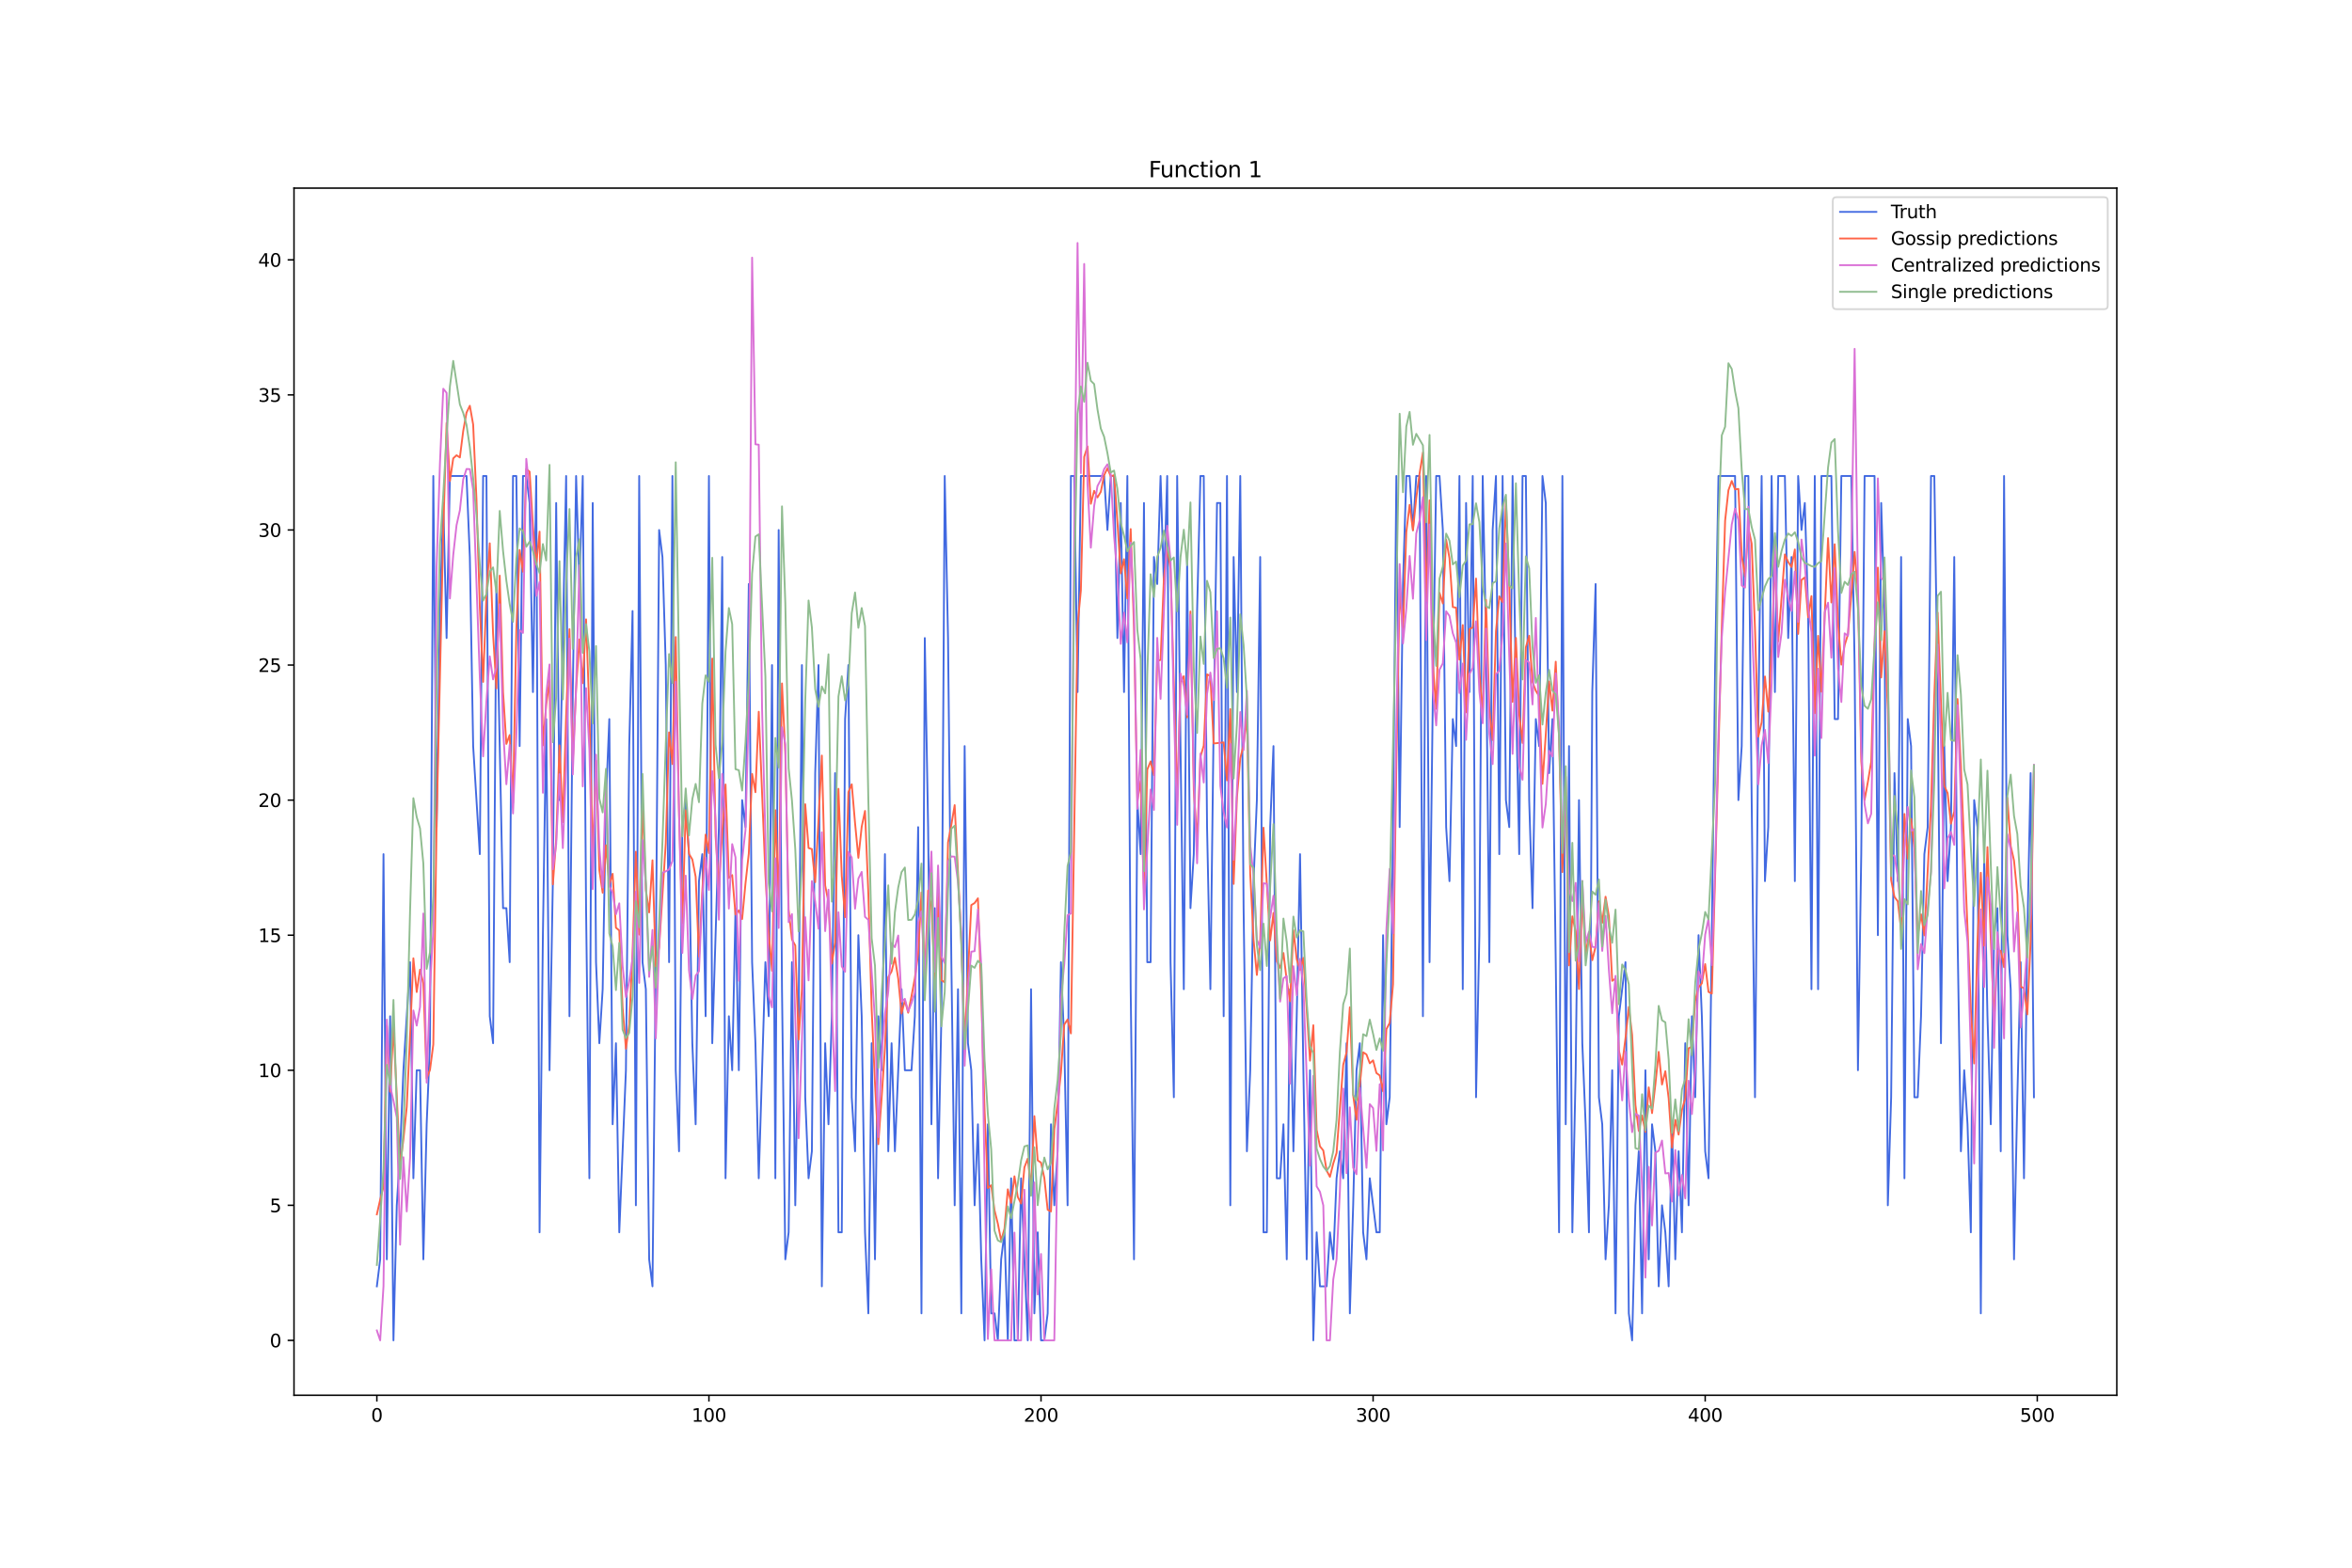 <?xml version="1.0" encoding="utf-8" standalone="no"?>
<!DOCTYPE svg PUBLIC "-//W3C//DTD SVG 1.1//EN"
  "http://www.w3.org/Graphics/SVG/1.1/DTD/svg11.dtd">
<svg xmlns:xlink="http://www.w3.org/1999/xlink" width="1296pt" height="864pt" viewBox="0 0 1296 864" xmlns="http://www.w3.org/2000/svg" version="1.1">
 <defs>
  <style type="text/css">*{stroke-linejoin: round; stroke-linecap: butt}</style>
 </defs>
 <g id="figure_1">
  <g id="patch_1">
   <path d="M 0 864 
L 1296 864 
L 1296 0 
L 0 0 
z
" style="fill: #ffffff"/>
  </g>
  <g id="axes_1">
   <g id="patch_2">
    <path d="M 162 768.96 
L 1166.4 768.96 
L 1166.4 103.68 
L 162 103.68 
z
" style="fill: #ffffff"/>
   </g>
   <g id="matplotlib.axis_1">
    <g id="xtick_1">
     <g id="line2d_1">
      <defs>
       <path id="m80c99bebde" d="M 0 0 
L 0 3.5 
" style="stroke: #000000; stroke-width: 0.8"/>
      </defs>
      <g>
       <use xlink:href="#m80c99bebde" x="207.655" y="768.96" style="stroke: #000000; stroke-width: 0.8"/>
      </g>
     </g>
     <g id="text_1">
      <!-- 0 -->
      <g transform="translate(204.473 783.558) scale(0.1 -0.1)">
       <defs>
        <path id="DejaVuSans-30" d="M 2034 4250 
Q 1547 4250 1301 3770 
Q 1056 3291 1056 2328 
Q 1056 1369 1301 889 
Q 1547 409 2034 409 
Q 2525 409 2770 889 
Q 3016 1369 3016 2328 
Q 3016 3291 2770 3770 
Q 2525 4250 2034 4250 
z
M 2034 4750 
Q 2819 4750 3233 4129 
Q 3647 3509 3647 2328 
Q 3647 1150 3233 529 
Q 2819 -91 2034 -91 
Q 1250 -91 836 529 
Q 422 1150 422 2328 
Q 422 3509 836 4129 
Q 1250 4750 2034 4750 
z
" transform="scale(0.016)"/>
       </defs>
       <use xlink:href="#DejaVuSans-30"/>
      </g>
     </g>
    </g>
    <g id="xtick_2">
     <g id="line2d_2">
      <g>
       <use xlink:href="#m80c99bebde" x="390.639" y="768.96" style="stroke: #000000; stroke-width: 0.8"/>
      </g>
     </g>
     <g id="text_2">
      <!-- 100 -->
      <g transform="translate(381.095 783.558) scale(0.1 -0.1)">
       <defs>
        <path id="DejaVuSans-31" d="M 794 531 
L 1825 531 
L 1825 4091 
L 703 3866 
L 703 4441 
L 1819 4666 
L 2450 4666 
L 2450 531 
L 3481 531 
L 3481 0 
L 794 0 
L 794 531 
z
" transform="scale(0.016)"/>
       </defs>
       <use xlink:href="#DejaVuSans-31"/>
       <use xlink:href="#DejaVuSans-30" x="63.623"/>
       <use xlink:href="#DejaVuSans-30" x="127.246"/>
      </g>
     </g>
    </g>
    <g id="xtick_3">
     <g id="line2d_3">
      <g>
       <use xlink:href="#m80c99bebde" x="573.623" y="768.96" style="stroke: #000000; stroke-width: 0.8"/>
      </g>
     </g>
     <g id="text_3">
      <!-- 200 -->
      <g transform="translate(564.079 783.558) scale(0.1 -0.1)">
       <defs>
        <path id="DejaVuSans-32" d="M 1228 531 
L 3431 531 
L 3431 0 
L 469 0 
L 469 531 
Q 828 903 1448 1529 
Q 2069 2156 2228 2338 
Q 2531 2678 2651 2914 
Q 2772 3150 2772 3378 
Q 2772 3750 2511 3984 
Q 2250 4219 1831 4219 
Q 1534 4219 1204 4116 
Q 875 4013 500 3803 
L 500 4441 
Q 881 4594 1212 4672 
Q 1544 4750 1819 4750 
Q 2544 4750 2975 4387 
Q 3406 4025 3406 3419 
Q 3406 3131 3298 2873 
Q 3191 2616 2906 2266 
Q 2828 2175 2409 1742 
Q 1991 1309 1228 531 
z
" transform="scale(0.016)"/>
       </defs>
       <use xlink:href="#DejaVuSans-32"/>
       <use xlink:href="#DejaVuSans-30" x="63.623"/>
       <use xlink:href="#DejaVuSans-30" x="127.246"/>
      </g>
     </g>
    </g>
    <g id="xtick_4">
     <g id="line2d_4">
      <g>
       <use xlink:href="#m80c99bebde" x="756.607" y="768.96" style="stroke: #000000; stroke-width: 0.8"/>
      </g>
     </g>
     <g id="text_4">
      <!-- 300 -->
      <g transform="translate(747.063 783.558) scale(0.1 -0.1)">
       <defs>
        <path id="DejaVuSans-33" d="M 2597 2516 
Q 3050 2419 3304 2112 
Q 3559 1806 3559 1356 
Q 3559 666 3084 287 
Q 2609 -91 1734 -91 
Q 1441 -91 1130 -33 
Q 819 25 488 141 
L 488 750 
Q 750 597 1062 519 
Q 1375 441 1716 441 
Q 2309 441 2620 675 
Q 2931 909 2931 1356 
Q 2931 1769 2642 2001 
Q 2353 2234 1838 2234 
L 1294 2234 
L 1294 2753 
L 1863 2753 
Q 2328 2753 2575 2939 
Q 2822 3125 2822 3475 
Q 2822 3834 2567 4026 
Q 2313 4219 1838 4219 
Q 1578 4219 1281 4162 
Q 984 4106 628 3988 
L 628 4550 
Q 988 4650 1302 4700 
Q 1616 4750 1894 4750 
Q 2613 4750 3031 4423 
Q 3450 4097 3450 3541 
Q 3450 3153 3228 2886 
Q 3006 2619 2597 2516 
z
" transform="scale(0.016)"/>
       </defs>
       <use xlink:href="#DejaVuSans-33"/>
       <use xlink:href="#DejaVuSans-30" x="63.623"/>
       <use xlink:href="#DejaVuSans-30" x="127.246"/>
      </g>
     </g>
    </g>
    <g id="xtick_5">
     <g id="line2d_5">
      <g>
       <use xlink:href="#m80c99bebde" x="939.591" y="768.96" style="stroke: #000000; stroke-width: 0.8"/>
      </g>
     </g>
     <g id="text_5">
      <!-- 400 -->
      <g transform="translate(930.047 783.558) scale(0.1 -0.1)">
       <defs>
        <path id="DejaVuSans-34" d="M 2419 4116 
L 825 1625 
L 2419 1625 
L 2419 4116 
z
M 2253 4666 
L 3047 4666 
L 3047 1625 
L 3713 1625 
L 3713 1100 
L 3047 1100 
L 3047 0 
L 2419 0 
L 2419 1100 
L 313 1100 
L 313 1709 
L 2253 4666 
z
" transform="scale(0.016)"/>
       </defs>
       <use xlink:href="#DejaVuSans-34"/>
       <use xlink:href="#DejaVuSans-30" x="63.623"/>
       <use xlink:href="#DejaVuSans-30" x="127.246"/>
      </g>
     </g>
    </g>
    <g id="xtick_6">
     <g id="line2d_6">
      <g>
       <use xlink:href="#m80c99bebde" x="1122.575" y="768.96" style="stroke: #000000; stroke-width: 0.8"/>
      </g>
     </g>
     <g id="text_6">
      <!-- 500 -->
      <g transform="translate(1113.032 783.558) scale(0.1 -0.1)">
       <defs>
        <path id="DejaVuSans-35" d="M 691 4666 
L 3169 4666 
L 3169 4134 
L 1269 4134 
L 1269 2991 
Q 1406 3038 1543 3061 
Q 1681 3084 1819 3084 
Q 2600 3084 3056 2656 
Q 3513 2228 3513 1497 
Q 3513 744 3044 326 
Q 2575 -91 1722 -91 
Q 1428 -91 1123 -41 
Q 819 9 494 109 
L 494 744 
Q 775 591 1075 516 
Q 1375 441 1709 441 
Q 2250 441 2565 725 
Q 2881 1009 2881 1497 
Q 2881 1984 2565 2268 
Q 2250 2553 1709 2553 
Q 1456 2553 1204 2497 
Q 953 2441 691 2322 
L 691 4666 
z
" transform="scale(0.016)"/>
       </defs>
       <use xlink:href="#DejaVuSans-35"/>
       <use xlink:href="#DejaVuSans-30" x="63.623"/>
       <use xlink:href="#DejaVuSans-30" x="127.246"/>
      </g>
     </g>
    </g>
   </g>
   <g id="matplotlib.axis_2">
    <g id="ytick_1">
     <g id="line2d_7">
      <defs>
       <path id="mf03d8fcd1f" d="M 0 0 
L -3.5 0 
" style="stroke: #000000; stroke-width: 0.8"/>
      </defs>
      <g>
       <use xlink:href="#mf03d8fcd1f" x="162" y="738.72" style="stroke: #000000; stroke-width: 0.8"/>
      </g>
     </g>
     <g id="text_7">
      <!-- 0 -->
      <g transform="translate(148.637 742.519) scale(0.1 -0.1)">
       <use xlink:href="#DejaVuSans-30"/>
      </g>
     </g>
    </g>
    <g id="ytick_2">
     <g id="line2d_8">
      <g>
       <use xlink:href="#mf03d8fcd1f" x="162" y="664.282" style="stroke: #000000; stroke-width: 0.8"/>
      </g>
     </g>
     <g id="text_8">
      <!-- 5 -->
      <g transform="translate(148.637 668.082) scale(0.1 -0.1)">
       <use xlink:href="#DejaVuSans-35"/>
      </g>
     </g>
    </g>
    <g id="ytick_3">
     <g id="line2d_9">
      <g>
       <use xlink:href="#mf03d8fcd1f" x="162" y="589.845" style="stroke: #000000; stroke-width: 0.8"/>
      </g>
     </g>
     <g id="text_9">
      <!-- 10 -->
      <g transform="translate(142.275 593.644) scale(0.1 -0.1)">
       <use xlink:href="#DejaVuSans-31"/>
       <use xlink:href="#DejaVuSans-30" x="63.623"/>
      </g>
     </g>
    </g>
    <g id="ytick_4">
     <g id="line2d_10">
      <g>
       <use xlink:href="#mf03d8fcd1f" x="162" y="515.407" style="stroke: #000000; stroke-width: 0.8"/>
      </g>
     </g>
     <g id="text_10">
      <!-- 15 -->
      <g transform="translate(142.275 519.206) scale(0.1 -0.1)">
       <use xlink:href="#DejaVuSans-31"/>
       <use xlink:href="#DejaVuSans-35" x="63.623"/>
      </g>
     </g>
    </g>
    <g id="ytick_5">
     <g id="line2d_11">
      <g>
       <use xlink:href="#mf03d8fcd1f" x="162" y="440.969" style="stroke: #000000; stroke-width: 0.8"/>
      </g>
     </g>
     <g id="text_11">
      <!-- 20 -->
      <g transform="translate(142.275 444.768) scale(0.1 -0.1)">
       <use xlink:href="#DejaVuSans-32"/>
       <use xlink:href="#DejaVuSans-30" x="63.623"/>
      </g>
     </g>
    </g>
    <g id="ytick_6">
     <g id="line2d_12">
      <g>
       <use xlink:href="#mf03d8fcd1f" x="162" y="366.532" style="stroke: #000000; stroke-width: 0.8"/>
      </g>
     </g>
     <g id="text_12">
      <!-- 25 -->
      <g transform="translate(142.275 370.331) scale(0.1 -0.1)">
       <use xlink:href="#DejaVuSans-32"/>
       <use xlink:href="#DejaVuSans-35" x="63.623"/>
      </g>
     </g>
    </g>
    <g id="ytick_7">
     <g id="line2d_13">
      <g>
       <use xlink:href="#mf03d8fcd1f" x="162" y="292.094" style="stroke: #000000; stroke-width: 0.8"/>
      </g>
     </g>
     <g id="text_13">
      <!-- 30 -->
      <g transform="translate(142.275 295.893) scale(0.1 -0.1)">
       <use xlink:href="#DejaVuSans-33"/>
       <use xlink:href="#DejaVuSans-30" x="63.623"/>
      </g>
     </g>
    </g>
    <g id="ytick_8">
     <g id="line2d_14">
      <g>
       <use xlink:href="#mf03d8fcd1f" x="162" y="217.656" style="stroke: #000000; stroke-width: 0.8"/>
      </g>
     </g>
     <g id="text_14">
      <!-- 35 -->
      <g transform="translate(142.275 221.455) scale(0.1 -0.1)">
       <use xlink:href="#DejaVuSans-33"/>
       <use xlink:href="#DejaVuSans-35" x="63.623"/>
      </g>
     </g>
    </g>
    <g id="ytick_9">
     <g id="line2d_15">
      <g>
       <use xlink:href="#mf03d8fcd1f" x="162" y="143.218" style="stroke: #000000; stroke-width: 0.8"/>
      </g>
     </g>
     <g id="text_15">
      <!-- 40 -->
      <g transform="translate(142.275 147.018) scale(0.1 -0.1)">
       <use xlink:href="#DejaVuSans-34"/>
       <use xlink:href="#DejaVuSans-30" x="63.623"/>
      </g>
     </g>
    </g>
   </g>
   <g id="line2d_16">
    <path d="M 207.655 708.945 
L 209.484 694.057 
L 211.314 470.744 
L 213.144 694.057 
L 214.974 560.07 
L 216.804 738.72 
L 218.634 664.282 
L 220.463 634.507 
L 222.293 589.845 
L 225.953 530.294 
L 227.783 649.395 
L 229.613 589.845 
L 231.442 589.845 
L 233.272 694.057 
L 235.102 619.62 
L 236.932 574.957 
L 238.762 262.319 
L 240.592 455.857 
L 242.422 336.756 
L 244.251 277.206 
L 246.081 351.644 
L 247.911 262.319 
L 257.06 262.319 
L 258.89 306.981 
L 260.72 411.194 
L 264.38 470.744 
L 266.209 262.319 
L 268.039 262.319 
L 269.869 560.07 
L 271.699 574.957 
L 273.529 321.869 
L 277.189 500.519 
L 279.018 500.519 
L 280.848 530.294 
L 282.678 262.319 
L 284.508 262.319 
L 286.338 411.194 
L 288.168 262.319 
L 289.997 262.319 
L 291.827 277.206 
L 293.657 381.419 
L 295.487 262.319 
L 297.317 679.17 
L 299.147 515.407 
L 300.976 396.307 
L 302.806 589.845 
L 304.636 485.632 
L 306.466 277.206 
L 308.296 440.969 
L 311.956 262.319 
L 313.785 560.07 
L 315.615 381.419 
L 317.445 262.319 
L 319.275 321.869 
L 321.105 262.319 
L 322.935 500.519 
L 324.764 649.395 
L 326.594 277.206 
L 328.424 530.294 
L 330.254 574.957 
L 332.084 545.182 
L 333.914 440.969 
L 335.743 396.307 
L 337.573 619.62 
L 339.403 574.957 
L 341.233 679.17 
L 344.893 589.845 
L 346.723 411.194 
L 348.552 336.756 
L 350.382 664.282 
L 352.212 262.319 
L 354.042 530.294 
L 355.872 545.182 
L 357.702 694.057 
L 359.531 708.945 
L 361.361 530.294 
L 363.191 292.094 
L 365.021 306.981 
L 366.851 366.532 
L 368.681 530.294 
L 370.51 262.319 
L 372.34 589.845 
L 374.17 634.507 
L 376 455.857 
L 377.83 440.969 
L 379.66 470.744 
L 381.489 574.957 
L 383.319 619.62 
L 385.149 485.632 
L 386.979 470.744 
L 388.809 560.07 
L 390.639 262.319 
L 392.469 574.957 
L 396.128 455.857 
L 397.958 306.981 
L 399.788 649.395 
L 401.618 560.07 
L 403.448 589.845 
L 405.277 500.519 
L 407.107 589.845 
L 408.937 440.969 
L 410.767 455.857 
L 412.597 321.869 
L 414.427 530.294 
L 416.256 574.957 
L 418.086 649.395 
L 421.746 530.294 
L 423.576 560.07 
L 425.406 366.532 
L 427.236 649.395 
L 429.065 292.094 
L 430.895 545.182 
L 432.725 694.057 
L 434.555 679.17 
L 436.385 530.294 
L 438.215 664.282 
L 440.044 560.07 
L 441.874 366.532 
L 443.704 604.732 
L 445.534 649.395 
L 447.364 634.507 
L 449.194 426.082 
L 451.023 366.532 
L 452.853 708.945 
L 454.683 574.957 
L 456.513 619.62 
L 458.343 560.07 
L 460.173 426.082 
L 462.003 679.17 
L 463.832 679.17 
L 465.662 396.307 
L 467.492 366.532 
L 469.322 604.732 
L 471.152 634.507 
L 472.982 515.407 
L 474.811 560.07 
L 476.641 679.17 
L 478.471 723.832 
L 480.301 574.957 
L 482.131 694.057 
L 483.961 560.07 
L 485.79 589.845 
L 487.62 470.744 
L 489.45 634.507 
L 491.28 574.957 
L 493.11 634.507 
L 496.77 545.182 
L 498.599 589.845 
L 502.259 589.845 
L 504.089 560.07 
L 505.919 455.857 
L 507.749 723.832 
L 509.578 351.644 
L 511.408 455.857 
L 513.238 619.62 
L 515.068 500.519 
L 516.898 649.395 
L 518.728 560.07 
L 520.557 262.319 
L 522.387 351.644 
L 524.217 530.294 
L 526.047 664.282 
L 527.877 545.182 
L 529.707 723.832 
L 531.536 411.194 
L 533.366 574.957 
L 535.196 589.845 
L 537.026 664.282 
L 538.856 619.62 
L 540.686 694.057 
L 542.516 738.72 
L 544.345 619.62 
L 546.175 723.832 
L 548.005 723.832 
L 549.835 738.72 
L 551.665 694.057 
L 553.495 679.17 
L 555.324 738.72 
L 557.154 649.395 
L 558.984 738.72 
L 560.814 738.72 
L 562.644 649.395 
L 566.303 738.72 
L 568.133 545.182 
L 569.963 723.832 
L 571.793 679.17 
L 573.623 738.72 
L 575.453 738.72 
L 577.283 723.832 
L 579.112 619.62 
L 580.942 664.282 
L 582.772 634.507 
L 584.602 530.294 
L 586.432 574.957 
L 588.262 664.282 
L 590.091 262.319 
L 591.921 262.319 
L 593.751 381.419 
L 595.581 262.319 
L 608.39 262.319 
L 610.22 292.094 
L 612.05 262.319 
L 613.879 262.319 
L 615.709 351.644 
L 617.539 277.206 
L 619.369 381.419 
L 621.199 262.319 
L 623.029 545.182 
L 624.858 694.057 
L 626.688 440.969 
L 628.518 470.744 
L 630.348 277.206 
L 632.178 530.294 
L 634.008 530.294 
L 635.837 306.981 
L 637.667 321.869 
L 639.497 262.319 
L 641.327 321.869 
L 643.157 262.319 
L 644.987 530.294 
L 646.817 604.732 
L 648.646 262.319 
L 650.476 411.194 
L 652.306 545.182 
L 654.136 306.981 
L 655.966 500.519 
L 657.796 470.744 
L 659.625 336.756 
L 661.455 262.319 
L 663.285 262.319 
L 665.115 455.857 
L 666.945 545.182 
L 668.775 396.307 
L 670.604 277.206 
L 672.434 277.206 
L 674.264 560.07 
L 676.094 262.319 
L 677.924 664.282 
L 679.754 306.981 
L 681.583 381.419 
L 683.413 262.319 
L 685.243 500.519 
L 687.073 634.507 
L 688.903 589.845 
L 690.733 485.632 
L 692.563 440.969 
L 694.392 306.981 
L 696.222 679.17 
L 698.052 679.17 
L 699.882 455.857 
L 701.712 411.194 
L 703.542 649.395 
L 705.371 649.395 
L 707.201 619.62 
L 709.031 694.057 
L 710.861 545.182 
L 712.691 634.507 
L 714.521 560.07 
L 716.35 470.744 
L 718.18 589.845 
L 720.01 694.057 
L 721.84 589.845 
L 723.67 738.72 
L 725.5 679.17 
L 727.33 708.945 
L 730.989 708.945 
L 732.819 679.17 
L 734.649 694.057 
L 736.479 649.395 
L 738.309 634.507 
L 740.138 649.395 
L 741.968 574.957 
L 743.798 723.832 
L 745.628 664.282 
L 747.458 589.845 
L 749.288 574.957 
L 751.117 679.17 
L 752.947 694.057 
L 754.777 649.395 
L 758.437 679.17 
L 760.267 679.17 
L 762.097 515.407 
L 763.926 619.62 
L 765.756 604.732 
L 767.586 455.857 
L 769.416 262.319 
L 771.246 455.857 
L 773.076 321.869 
L 774.905 262.319 
L 776.735 262.319 
L 778.565 292.094 
L 780.395 262.319 
L 782.225 262.319 
L 784.055 560.07 
L 785.884 262.319 
L 787.714 530.294 
L 789.544 381.419 
L 791.374 262.319 
L 793.204 262.319 
L 795.034 292.094 
L 796.864 455.857 
L 798.693 485.632 
L 800.523 396.307 
L 802.353 411.194 
L 804.183 262.319 
L 806.013 545.182 
L 807.843 277.206 
L 809.672 381.419 
L 811.502 262.319 
L 813.332 604.732 
L 815.162 515.407 
L 816.992 262.319 
L 818.822 351.644 
L 820.651 530.294 
L 822.481 292.094 
L 824.311 262.319 
L 826.141 470.744 
L 827.971 262.319 
L 829.801 440.969 
L 831.63 455.857 
L 833.46 262.319 
L 835.29 381.419 
L 837.12 470.744 
L 838.95 262.319 
L 840.78 262.319 
L 842.61 440.969 
L 844.439 500.519 
L 846.269 396.307 
L 848.099 411.194 
L 849.929 262.319 
L 851.759 277.206 
L 853.589 426.082 
L 855.418 396.307 
L 857.248 530.294 
L 859.078 679.17 
L 860.908 262.319 
L 862.738 619.62 
L 864.568 411.194 
L 866.397 679.17 
L 868.227 589.845 
L 870.057 440.969 
L 871.887 574.957 
L 873.717 619.62 
L 875.547 679.17 
L 877.377 381.419 
L 879.206 321.869 
L 881.036 604.732 
L 882.866 619.62 
L 884.696 694.057 
L 886.526 664.282 
L 888.356 589.845 
L 890.185 723.832 
L 892.015 560.07 
L 895.675 530.294 
L 897.505 723.832 
L 899.335 738.72 
L 901.164 664.282 
L 902.994 634.507 
L 904.824 723.832 
L 906.654 589.845 
L 908.484 694.057 
L 910.314 619.62 
L 912.144 634.507 
L 913.973 708.945 
L 915.803 664.282 
L 917.633 679.17 
L 919.463 708.945 
L 921.293 619.62 
L 923.123 694.057 
L 924.952 634.507 
L 926.782 679.17 
L 928.612 574.957 
L 930.442 664.282 
L 932.272 560.07 
L 934.102 604.732 
L 935.931 515.407 
L 937.761 560.07 
L 939.591 634.507 
L 941.421 649.395 
L 943.251 515.407 
L 945.081 366.532 
L 946.911 262.319 
L 956.06 262.319 
L 957.89 440.969 
L 959.719 411.194 
L 961.549 262.319 
L 963.379 262.319 
L 965.209 440.969 
L 967.039 604.732 
L 968.869 396.307 
L 970.698 262.319 
L 972.528 485.632 
L 974.358 455.857 
L 976.188 262.319 
L 978.018 381.419 
L 979.848 262.319 
L 983.507 262.319 
L 985.337 351.644 
L 987.167 306.981 
L 988.997 485.632 
L 990.827 262.319 
L 992.657 292.094 
L 994.486 277.206 
L 996.316 336.756 
L 998.146 545.182 
L 999.976 262.319 
L 1001.806 545.182 
L 1003.636 262.319 
L 1009.125 262.319 
L 1010.955 396.307 
L 1012.785 396.307 
L 1014.615 262.319 
L 1020.104 262.319 
L 1021.934 366.532 
L 1023.764 589.845 
L 1025.594 470.744 
L 1027.424 262.319 
L 1032.913 262.319 
L 1034.743 515.407 
L 1036.573 277.206 
L 1038.403 336.756 
L 1040.232 664.282 
L 1042.062 604.732 
L 1043.892 426.082 
L 1045.722 485.632 
L 1047.552 306.981 
L 1049.382 649.395 
L 1051.211 396.307 
L 1053.041 411.194 
L 1054.871 604.732 
L 1056.701 604.732 
L 1058.531 560.07 
L 1060.361 470.744 
L 1062.191 455.857 
L 1064.02 262.319 
L 1065.85 262.319 
L 1067.68 381.419 
L 1069.51 574.957 
L 1071.34 411.194 
L 1073.17 485.632 
L 1074.999 455.857 
L 1076.829 306.981 
L 1078.659 515.407 
L 1080.489 634.507 
L 1082.319 589.845 
L 1084.149 619.62 
L 1085.978 679.17 
L 1087.808 440.969 
L 1089.638 455.857 
L 1091.468 723.832 
L 1093.298 470.744 
L 1095.128 560.07 
L 1096.958 619.62 
L 1098.787 515.407 
L 1100.617 500.519 
L 1102.447 634.507 
L 1104.277 262.319 
L 1106.107 515.407 
L 1107.937 545.182 
L 1109.766 694.057 
L 1111.596 604.732 
L 1113.426 530.294 
L 1115.256 649.395 
L 1117.086 515.407 
L 1118.916 426.082 
L 1120.745 604.732 
L 1120.745 604.732 
" clip-path="url(#pa1c752d41a)" style="fill: none; stroke: #4169e1; stroke-linecap: square"/>
   </g>
   <g id="line2d_17">
    <path d="M 207.655 669.264 
L 209.484 661.192 
L 211.314 654.057 
L 213.144 565.3 
L 214.974 601.659 
L 216.804 565.814 
L 220.463 642.547 
L 222.293 627.904 
L 224.123 610.09 
L 225.953 570.891 
L 227.783 528.138 
L 229.613 546.733 
L 231.442 534.407 
L 233.272 541.827 
L 235.102 594.348 
L 236.932 589.687 
L 238.762 575.61 
L 240.592 452.99 
L 244.251 292.547 
L 246.081 233.132 
L 247.911 265.097 
L 249.741 252.615 
L 251.571 250.903 
L 253.401 252.121 
L 255.23 237.565 
L 257.06 227.399 
L 258.89 223.613 
L 260.72 233.987 
L 262.55 275.223 
L 264.38 334.218 
L 266.209 375.813 
L 268.039 328.028 
L 269.869 299.429 
L 271.699 349.456 
L 273.529 379.441 
L 275.359 317.251 
L 277.189 381.343 
L 279.018 409.998 
L 280.848 405.097 
L 282.678 442.429 
L 284.508 347.145 
L 286.338 303.098 
L 288.168 315.099 
L 289.997 258.481 
L 291.827 259.951 
L 293.657 289.974 
L 295.487 311.163 
L 297.317 292.994 
L 299.147 410.847 
L 300.976 388.577 
L 302.806 374.463 
L 304.636 487.402 
L 306.466 462.542 
L 308.296 410.796 
L 310.126 453.111 
L 311.956 394.402 
L 313.785 346.75 
L 315.615 419.546 
L 317.445 379.879 
L 319.275 352.379 
L 321.105 376.518 
L 322.935 341.333 
L 324.764 392.195 
L 326.594 472.845 
L 328.424 419.257 
L 330.254 479.621 
L 332.084 492.036 
L 333.914 465.854 
L 335.743 487.55 
L 337.573 481.575 
L 339.403 511.304 
L 341.233 512.786 
L 343.063 555.233 
L 344.893 577.98 
L 346.723 564.542 
L 348.552 524.851 
L 350.382 469.378 
L 352.212 515.095 
L 354.042 442.563 
L 355.872 490.407 
L 357.702 502.865 
L 359.531 474.121 
L 361.361 532.663 
L 363.191 522.114 
L 366.851 464.738 
L 368.681 403.62 
L 370.51 421.117 
L 372.34 351.088 
L 374.17 449.158 
L 376 508.882 
L 377.83 446.486 
L 379.66 470.614 
L 381.489 473.662 
L 383.319 483.21 
L 385.149 527.231 
L 386.979 491.06 
L 388.809 459.965 
L 390.639 470.179 
L 392.469 362.937 
L 394.298 460.948 
L 396.128 488.687 
L 397.958 459.375 
L 399.788 432.336 
L 401.618 483.892 
L 403.448 482.266 
L 405.277 504.022 
L 407.107 501.721 
L 408.937 506.512 
L 410.767 487.009 
L 412.597 470.405 
L 414.427 426.517 
L 416.256 436.613 
L 418.086 392.262 
L 421.746 481.884 
L 423.576 514.375 
L 425.406 535.041 
L 427.236 446.519 
L 429.065 496.47 
L 430.895 376.651 
L 432.725 415.163 
L 434.555 501.294 
L 436.385 517.769 
L 438.215 521.084 
L 440.044 572.894 
L 441.874 545.008 
L 443.704 443.23 
L 445.534 467.364 
L 447.364 467.963 
L 449.194 486.217 
L 452.853 416.408 
L 454.683 487.965 
L 456.513 497.31 
L 458.343 531.073 
L 460.173 519.406 
L 462.003 434.733 
L 463.832 482.761 
L 465.662 505.497 
L 467.492 436.535 
L 469.322 432.239 
L 471.152 453.648 
L 472.982 472.773 
L 474.811 455.652 
L 476.641 446.934 
L 478.471 492.283 
L 480.301 556.252 
L 482.131 597.127 
L 483.961 630.604 
L 485.79 605.076 
L 487.62 577.837 
L 489.45 538.484 
L 491.28 535.4 
L 493.11 527.842 
L 494.94 539.39 
L 496.77 558.578 
L 498.599 551.396 
L 500.429 558.137 
L 502.259 549.023 
L 504.089 539.124 
L 505.919 525.515 
L 507.749 491.854 
L 509.578 539.193 
L 511.408 490.806 
L 513.238 499.372 
L 515.068 542.196 
L 516.898 491.78 
L 518.728 540.18 
L 520.557 541.417 
L 522.387 464.247 
L 524.217 454.508 
L 526.047 443.737 
L 529.707 518.138 
L 531.536 575.101 
L 535.196 498.817 
L 537.026 497.691 
L 538.856 495.091 
L 540.686 547.609 
L 542.516 611.546 
L 544.345 654.787 
L 546.175 653.23 
L 548.005 667.046 
L 549.835 674.372 
L 551.665 683.738 
L 553.495 677.117 
L 555.324 655.466 
L 557.154 662.91 
L 558.984 648.29 
L 560.814 659.659 
L 562.644 663.302 
L 564.474 643.38 
L 566.303 638.57 
L 568.133 654.507 
L 569.963 615.15 
L 571.793 639.546 
L 573.623 640.742 
L 575.453 649.245 
L 577.283 666.75 
L 579.112 667.673 
L 580.942 622.336 
L 582.772 608.442 
L 584.602 591.158 
L 586.432 564.664 
L 588.262 561.855 
L 590.091 569.561 
L 593.751 344.687 
L 595.581 325.397 
L 597.411 251.794 
L 599.241 246.067 
L 601.07 277.657 
L 602.9 270.513 
L 604.73 274.151 
L 606.56 271.046 
L 608.39 261.921 
L 610.22 258.076 
L 612.05 262.517 
L 613.879 261.848 
L 615.709 287.426 
L 617.539 315.998 
L 619.369 308.185 
L 621.199 329.844 
L 623.029 291.573 
L 624.858 346.29 
L 626.688 441.39 
L 628.518 430.397 
L 630.348 490.85 
L 632.178 424.127 
L 634.008 419.629 
L 635.837 427.27 
L 637.667 364.238 
L 639.497 363.71 
L 641.327 318.875 
L 643.157 301.682 
L 644.987 313.511 
L 648.646 441.244 
L 650.476 375.769 
L 652.306 372.674 
L 654.136 395.405 
L 655.966 337.012 
L 657.796 435.606 
L 659.625 463.642 
L 661.455 417.155 
L 663.285 410.908 
L 665.115 371.662 
L 666.945 372.573 
L 668.775 409.756 
L 674.264 409.152 
L 676.094 430.089 
L 677.924 390.784 
L 679.754 487.161 
L 681.583 439.473 
L 683.413 417.9 
L 685.243 410.61 
L 687.073 394.675 
L 688.903 481.615 
L 690.733 517.876 
L 692.563 537.33 
L 694.392 518.079 
L 696.222 456.16 
L 699.882 518.298 
L 701.712 503.143 
L 703.542 529.876 
L 705.371 533.352 
L 707.201 525.221 
L 709.031 540.445 
L 710.861 551.815 
L 712.691 512.659 
L 714.521 528.685 
L 716.35 534.579 
L 718.18 527.896 
L 721.84 584.564 
L 723.67 565.041 
L 725.5 622.713 
L 727.33 631.788 
L 729.159 634.053 
L 730.989 645.118 
L 732.819 648.595 
L 734.649 641.29 
L 736.479 635.415 
L 740.138 586.823 
L 741.968 580.046 
L 743.798 555.141 
L 745.628 603.647 
L 747.458 617.131 
L 749.288 597.828 
L 751.117 579.941 
L 752.947 581.144 
L 754.777 586.025 
L 756.607 584.386 
L 758.437 591.384 
L 760.267 592.701 
L 762.097 601.466 
L 763.926 567.267 
L 765.756 563.71 
L 767.586 542.443 
L 769.416 422.176 
L 771.246 324.723 
L 773.076 348.194 
L 774.905 293.294 
L 776.735 278.237 
L 778.565 292.311 
L 780.395 274.395 
L 782.225 260.905 
L 784.055 249.369 
L 785.884 331.293 
L 787.714 275.74 
L 789.544 366.494 
L 791.374 390.664 
L 793.204 326.744 
L 795.034 332.571 
L 796.864 297.427 
L 798.693 307.634 
L 800.523 334.544 
L 802.353 334.943 
L 804.183 363.565 
L 806.013 344.484 
L 807.843 392.619 
L 809.672 346.712 
L 811.502 345.815 
L 813.332 318.847 
L 815.162 369.717 
L 816.992 394.497 
L 818.822 330.635 
L 820.651 390.958 
L 822.481 407.875 
L 824.311 347.926 
L 826.141 328.648 
L 827.971 331.896 
L 829.801 275.803 
L 831.63 322.42 
L 833.46 386.821 
L 835.29 351.573 
L 837.12 393.52 
L 838.95 409.496 
L 840.78 356.765 
L 842.61 350.376 
L 844.439 375.874 
L 846.269 380.693 
L 848.099 383.749 
L 849.929 432.001 
L 851.759 404.695 
L 853.589 375.597 
L 855.418 391.655 
L 857.248 364.667 
L 859.078 407.078 
L 860.908 480.636 
L 862.738 428.006 
L 864.568 532.055 
L 866.397 505.019 
L 868.227 513.286 
L 870.057 545.114 
L 871.887 493.942 
L 873.717 526.19 
L 875.547 514.682 
L 877.377 529.186 
L 879.206 521.641 
L 881.036 496.737 
L 882.866 508.55 
L 884.696 494.195 
L 886.526 504.896 
L 888.356 540.571 
L 890.185 539.306 
L 892.015 578.938 
L 893.845 586.721 
L 895.675 572.215 
L 897.505 554.939 
L 899.335 570.39 
L 901.164 608.958 
L 902.994 623.318 
L 904.824 614.831 
L 906.654 623.838 
L 908.484 599.291 
L 910.314 613.48 
L 912.144 597.676 
L 913.973 579.714 
L 915.803 597.711 
L 917.633 590.364 
L 919.463 605.293 
L 921.293 632.47 
L 923.123 617.204 
L 924.952 625.307 
L 926.782 611.749 
L 928.612 605.232 
L 930.442 577.733 
L 932.272 576.912 
L 934.102 551.456 
L 935.931 544.123 
L 937.761 541.955 
L 939.591 531.332 
L 941.421 546.664 
L 943.251 547.586 
L 945.081 482.13 
L 948.74 345.411 
L 950.57 287 
L 952.4 270.192 
L 954.23 265.079 
L 956.06 269.704 
L 957.89 269.456 
L 959.719 306.013 
L 961.549 317.698 
L 963.379 290.806 
L 965.209 299.639 
L 967.039 346.564 
L 968.869 405.97 
L 970.698 398.071 
L 972.528 372.831 
L 974.358 392.185 
L 976.188 357.704 
L 978.018 308.851 
L 979.848 353.456 
L 983.507 305.558 
L 985.337 309.738 
L 987.167 312.515 
L 988.997 302.825 
L 990.827 349.368 
L 992.657 319.587 
L 994.486 318.234 
L 996.316 340.215 
L 998.146 328.534 
L 999.976 393.107 
L 1001.806 350.41 
L 1003.636 381.254 
L 1007.295 296.573 
L 1009.125 332.062 
L 1010.955 299.944 
L 1012.785 343.359 
L 1014.615 366.299 
L 1016.444 355.535 
L 1018.274 349.593 
L 1020.104 328.008 
L 1021.934 304.169 
L 1023.764 326.453 
L 1025.594 419.525 
L 1027.424 440.892 
L 1029.253 430.844 
L 1031.083 419.819 
L 1032.913 355.194 
L 1034.743 312.812 
L 1036.573 373.371 
L 1038.403 347.902 
L 1040.232 391.482 
L 1042.062 484.989 
L 1043.892 494.318 
L 1045.722 496.748 
L 1047.552 512.634 
L 1049.382 448.605 
L 1051.211 473.216 
L 1053.041 451.293 
L 1054.871 467.303 
L 1056.701 515.724 
L 1058.531 503.904 
L 1060.361 515.541 
L 1064.02 444.443 
L 1065.85 382.776 
L 1067.68 337.61 
L 1069.51 386.859 
L 1071.34 433.012 
L 1073.17 437.13 
L 1074.999 453.94 
L 1076.829 447.306 
L 1078.659 385.254 
L 1080.489 422.57 
L 1085.978 556.276 
L 1087.808 586.094 
L 1089.638 518.729 
L 1091.468 481.005 
L 1093.298 521.243 
L 1095.128 466.876 
L 1096.958 517.425 
L 1098.787 562.832 
L 1100.617 524.131 
L 1102.447 524.003 
L 1104.277 533.075 
L 1106.107 439.73 
L 1107.937 466.213 
L 1109.766 474.285 
L 1111.596 492.84 
L 1113.426 543.762 
L 1115.256 544.618 
L 1117.086 559.085 
L 1118.916 518.633 
L 1120.745 425.402 
L 1120.745 425.402 
" clip-path="url(#pa1c752d41a)" style="fill: none; stroke: #ff6347; stroke-linecap: square"/>
   </g>
   <g id="line2d_18">
    <path d="M 207.655 733.258 
L 209.484 738.72 
L 211.314 708.848 
L 213.144 561.923 
L 214.974 598.496 
L 216.804 606.692 
L 218.634 615.844 
L 220.463 685.975 
L 222.293 637.782 
L 224.123 667.667 
L 225.953 638.08 
L 227.783 556.89 
L 229.613 565.242 
L 231.442 554.979 
L 233.272 503.449 
L 235.102 596.674 
L 236.932 544.373 
L 238.762 512.446 
L 240.592 312.042 
L 242.422 255.354 
L 244.251 214.252 
L 246.081 216.519 
L 247.911 329.827 
L 249.741 305.87 
L 251.571 289.419 
L 253.401 281.249 
L 255.23 264.218 
L 257.06 258.469 
L 258.89 258.556 
L 260.72 269.944 
L 264.38 373.049 
L 266.209 416.867 
L 268.039 386.254 
L 269.869 361.755 
L 271.699 374.451 
L 273.529 367.869 
L 275.359 332.979 
L 277.189 401.461 
L 279.018 432.235 
L 280.848 410.553 
L 282.678 448.336 
L 284.508 405.735 
L 286.338 347.271 
L 288.168 348.808 
L 289.997 252.891 
L 291.827 270.645 
L 293.657 298.314 
L 295.487 328.414 
L 297.317 320.746 
L 299.147 436.923 
L 300.976 382.529 
L 302.806 366.19 
L 304.636 479.058 
L 306.466 465.454 
L 308.296 426.67 
L 310.126 467.414 
L 311.956 421.802 
L 313.785 351.894 
L 315.615 426.8 
L 317.445 377.969 
L 319.275 311.537 
L 321.105 433.401 
L 322.935 379.226 
L 324.764 413.158 
L 326.594 490.075 
L 328.424 415.912 
L 330.254 467.227 
L 332.084 489.176 
L 333.914 428.396 
L 335.743 488.366 
L 337.573 491.877 
L 339.403 503.888 
L 341.233 497.831 
L 343.063 532.298 
L 344.893 549.543 
L 346.723 540.878 
L 348.552 528.19 
L 350.382 491.411 
L 352.212 541.706 
L 354.042 463.011 
L 355.872 487.646 
L 357.702 538.388 
L 359.531 512.519 
L 361.361 572.269 
L 363.191 521.453 
L 365.021 481.009 
L 366.851 480.23 
L 368.681 479.144 
L 370.51 474.583 
L 372.34 375.706 
L 374.17 447.883 
L 376 525.186 
L 377.83 482.586 
L 379.66 534.75 
L 381.489 550.59 
L 383.319 537.675 
L 385.149 535.337 
L 386.979 494.175 
L 388.809 472.688 
L 390.639 490.511 
L 392.469 424.975 
L 394.298 452.022 
L 396.128 506.869 
L 397.958 426.489 
L 399.788 453.41 
L 401.618 500.754 
L 403.448 465.22 
L 405.277 472.5 
L 407.107 540.546 
L 408.937 473.904 
L 410.767 457.613 
L 412.597 391.015 
L 414.427 141.985 
L 416.256 244.865 
L 418.086 245.088 
L 419.916 390.679 
L 421.746 460.629 
L 423.576 548.921 
L 425.406 555.202 
L 427.236 472.988 
L 429.065 511.45 
L 430.895 400.803 
L 432.725 410.261 
L 434.555 508.256 
L 436.385 503.773 
L 438.215 560.717 
L 440.044 627.295 
L 441.874 573.573 
L 443.704 505.472 
L 445.534 540.32 
L 447.364 485.613 
L 449.194 496.998 
L 451.023 511.87 
L 452.853 458.72 
L 454.683 513.193 
L 456.513 490.337 
L 458.343 554.313 
L 460.173 601.353 
L 462.003 502.758 
L 463.832 532.581 
L 465.662 535.588 
L 467.492 469.472 
L 469.322 472.673 
L 471.152 500.813 
L 472.982 484.234 
L 474.811 480.532 
L 476.641 505.323 
L 478.471 506.931 
L 480.301 535.394 
L 482.131 561.839 
L 483.961 626.704 
L 485.79 581.145 
L 487.62 558.79 
L 489.45 546.5 
L 491.28 519.749 
L 493.11 522.018 
L 494.94 515.591 
L 496.77 552.047 
L 498.599 550.469 
L 500.429 557.449 
L 502.259 552.795 
L 504.089 547.016 
L 505.919 508.155 
L 507.749 502.175 
L 509.578 539.25 
L 511.408 502.499 
L 513.238 469.302 
L 515.068 535.548 
L 516.898 476.996 
L 518.728 527.142 
L 520.557 530.765 
L 522.387 474.607 
L 524.217 472.008 
L 526.047 472.163 
L 527.877 486.127 
L 529.707 514.507 
L 531.536 587.355 
L 533.366 543.799 
L 535.196 524.509 
L 537.026 524.21 
L 538.856 501.246 
L 540.686 531.985 
L 542.516 649.043 
L 544.345 737.943 
L 546.175 699.517 
L 548.005 738.72 
L 557.154 738.72 
L 558.984 679.32 
L 560.814 738.72 
L 562.644 738.72 
L 564.474 655.669 
L 566.303 713.25 
L 568.133 738.72 
L 569.963 651.68 
L 571.793 713.448 
L 573.623 691.104 
L 575.453 738.72 
L 580.942 738.72 
L 582.772 631.185 
L 584.602 550.725 
L 586.432 531.276 
L 588.262 504.393 
L 590.091 503.425 
L 591.921 292.169 
L 593.751 133.92 
L 595.581 260.777 
L 597.411 145.474 
L 599.241 266.636 
L 601.07 301.827 
L 602.9 278.899 
L 604.73 267.886 
L 606.56 264.458 
L 608.39 258.551 
L 610.22 255.89 
L 612.05 261.211 
L 613.879 295.405 
L 615.709 317.164 
L 617.539 354.86 
L 619.369 337.697 
L 621.199 354.051 
L 623.029 299.019 
L 624.858 336.804 
L 626.688 445.796 
L 628.518 413.284 
L 630.348 501.204 
L 634.008 435.124 
L 635.837 446.381 
L 637.667 351.547 
L 639.497 385.169 
L 643.157 289.735 
L 644.987 308.649 
L 646.817 390.256 
L 648.646 454.586 
L 650.476 371.108 
L 652.306 378.215 
L 654.136 393.909 
L 655.966 338.815 
L 657.796 429.124 
L 659.625 475.788 
L 661.455 415.299 
L 663.285 431.276 
L 665.115 382.361 
L 666.945 370.696 
L 668.775 385.834 
L 670.604 336.877 
L 672.434 433.06 
L 674.264 447.624 
L 676.094 456.064 
L 677.924 409.994 
L 679.754 473.799 
L 681.583 435.094 
L 683.413 392.436 
L 685.243 413.378 
L 687.073 380.71 
L 688.903 465.794 
L 690.733 482.436 
L 692.563 517.81 
L 694.392 522.502 
L 696.222 486.773 
L 698.052 487.095 
L 699.882 505.771 
L 701.712 493.647 
L 703.542 520.816 
L 705.371 552.004 
L 707.201 539.172 
L 709.031 537.942 
L 710.861 597.244 
L 712.691 532.488 
L 714.521 548.508 
L 716.35 528.412 
L 718.18 543.755 
L 721.84 642.393 
L 723.67 592.921 
L 725.5 653.818 
L 727.33 656.864 
L 729.159 664.324 
L 730.989 738.72 
L 732.819 738.72 
L 734.649 705.18 
L 736.479 694 
L 738.309 656.611 
L 740.138 599.922 
L 741.968 646.601 
L 743.798 610.29 
L 745.628 643.588 
L 747.458 647.163 
L 749.288 599.585 
L 752.947 643.655 
L 754.777 608.527 
L 756.607 610.726 
L 758.437 634.29 
L 760.267 597.541 
L 762.097 634.033 
L 763.926 512.665 
L 765.756 478.885 
L 767.586 514.387 
L 769.416 399.372 
L 771.246 310.899 
L 773.076 354.639 
L 774.905 335.364 
L 776.735 306.41 
L 778.565 329.987 
L 780.395 294.03 
L 782.225 286.804 
L 784.055 273.943 
L 785.884 352.784 
L 787.714 289.068 
L 789.544 380.681 
L 791.374 399.778 
L 793.204 369.073 
L 795.034 365.587 
L 796.864 336.911 
L 798.693 339.449 
L 800.523 349.007 
L 802.353 354.175 
L 804.183 381.949 
L 806.013 365.686 
L 807.843 407.748 
L 809.672 371.538 
L 811.502 368.123 
L 813.332 342.407 
L 815.162 381.068 
L 816.992 398.611 
L 818.822 346.456 
L 820.651 404.379 
L 822.481 421.113 
L 824.311 371.507 
L 826.141 369.647 
L 827.971 348.943 
L 829.801 299.478 
L 831.63 361.625 
L 833.46 415.488 
L 835.29 362.994 
L 837.12 422.556 
L 838.95 429.752 
L 840.78 363.842 
L 842.61 365.161 
L 844.439 388.244 
L 846.269 340.573 
L 849.929 456.087 
L 851.759 443.161 
L 853.589 413.78 
L 855.418 416.882 
L 857.248 371.112 
L 859.078 400.605 
L 860.908 465.209 
L 862.738 438.747 
L 864.568 490.292 
L 866.397 496.592 
L 868.227 486.568 
L 870.057 529.755 
L 871.887 485.465 
L 873.717 519.39 
L 875.547 513.465 
L 877.377 521.799 
L 879.206 522.113 
L 881.036 497.789 
L 882.866 524.067 
L 884.696 504.757 
L 886.526 534.52 
L 888.356 558.437 
L 890.185 537.813 
L 892.015 581.316 
L 893.845 606.461 
L 895.675 579.572 
L 897.505 605.733 
L 899.335 623.952 
L 901.164 613.861 
L 902.994 614.812 
L 904.824 653.63 
L 906.654 704.134 
L 908.484 643.073 
L 910.314 675.375 
L 912.144 635.306 
L 913.973 634.245 
L 915.803 628.576 
L 917.633 646.717 
L 919.463 646.487 
L 921.293 662.21 
L 923.123 633.847 
L 924.952 658.753 
L 926.782 647.516 
L 928.612 660.469 
L 930.442 595.601 
L 932.272 614.004 
L 934.102 589.522 
L 935.931 535.325 
L 937.761 539.859 
L 939.591 515.137 
L 941.421 506.18 
L 943.251 531.948 
L 945.081 477.746 
L 946.911 405.08 
L 948.74 351.132 
L 950.57 326.226 
L 954.23 289.031 
L 956.06 280.359 
L 957.89 286.363 
L 959.719 322.667 
L 961.549 323.875 
L 963.379 279.288 
L 965.209 341.334 
L 968.869 432.234 
L 970.698 410.829 
L 972.528 402.237 
L 974.358 420.562 
L 976.188 376.689 
L 978.018 300.154 
L 979.848 362.124 
L 981.678 348.711 
L 983.507 319.488 
L 985.337 329.355 
L 987.167 336.659 
L 988.997 314.963 
L 990.827 342.755 
L 992.657 297.353 
L 994.486 311.454 
L 996.316 334.571 
L 998.146 348.359 
L 999.976 416.458 
L 1001.806 368.537 
L 1003.636 406.757 
L 1005.465 337.403 
L 1007.295 332.162 
L 1009.125 362.487 
L 1010.955 313.105 
L 1012.785 368.568 
L 1014.615 386.908 
L 1016.444 349.048 
L 1018.274 350.403 
L 1020.104 307.317 
L 1021.934 192.264 
L 1023.764 322.522 
L 1025.594 414.014 
L 1027.424 443.275 
L 1029.253 453.767 
L 1031.083 448.472 
L 1034.743 263.666 
L 1036.573 318.754 
L 1038.403 319.877 
L 1040.232 374.341 
L 1042.062 471.286 
L 1043.892 471.633 
L 1045.722 483.316 
L 1047.552 505.256 
L 1049.382 467.803 
L 1051.211 444.783 
L 1053.041 457.874 
L 1054.871 456.893 
L 1056.701 534.214 
L 1058.531 520.277 
L 1060.361 525.284 
L 1062.191 500.287 
L 1064.02 480.625 
L 1065.85 406.347 
L 1067.68 355.173 
L 1069.51 409.374 
L 1071.34 489.601 
L 1073.17 462.109 
L 1074.999 458.525 
L 1076.829 465.63 
L 1078.659 388.582 
L 1080.489 440.879 
L 1082.319 501.684 
L 1084.149 519.058 
L 1087.808 641.232 
L 1089.638 550.036 
L 1091.468 501.195 
L 1093.298 544.042 
L 1095.128 483.603 
L 1096.958 498.466 
L 1098.787 577.481 
L 1100.617 513.796 
L 1102.447 533.031 
L 1104.277 572.272 
L 1106.107 459.717 
L 1107.937 468.042 
L 1109.766 524.391 
L 1111.596 502.788 
L 1113.426 566.305 
L 1115.256 546.112 
L 1117.086 521.482 
L 1118.916 503.519 
L 1120.745 421.503 
L 1120.745 421.503 
" clip-path="url(#pa1c752d41a)" style="fill: none; stroke: #da70d6; stroke-linecap: square"/>
   </g>
   <g id="line2d_19">
    <path d="M 207.655 697.175 
L 209.484 672.057 
L 211.314 644.057 
L 213.144 586.878 
L 214.974 597.732 
L 216.804 551.096 
L 218.634 610.625 
L 220.463 649.766 
L 222.293 621.883 
L 224.123 573.913 
L 225.953 502.233 
L 227.783 439.911 
L 229.613 450.282 
L 231.442 456.537 
L 233.272 475.951 
L 235.102 533.958 
L 236.932 524.775 
L 238.762 494.029 
L 240.592 379.109 
L 242.422 300.569 
L 244.251 272.314 
L 246.081 240.334 
L 247.911 212.9 
L 249.741 198.9 
L 253.401 222.899 
L 255.23 227.563 
L 257.06 234.147 
L 258.89 246.489 
L 260.72 263.539 
L 262.55 283.819 
L 264.38 310.94 
L 266.209 331.005 
L 268.039 327.396 
L 269.869 314.939 
L 271.699 312.699 
L 273.529 326.487 
L 275.359 281.587 
L 277.189 303.626 
L 279.018 320.047 
L 280.848 332.929 
L 282.678 342.708 
L 284.508 307.916 
L 286.338 291.212 
L 288.168 292.706 
L 289.997 301.36 
L 291.827 298.532 
L 293.657 303.761 
L 295.487 310.733 
L 297.317 315.768 
L 299.147 299.843 
L 300.976 308.91 
L 302.806 256.207 
L 304.636 409.061 
L 306.466 384.062 
L 308.296 309.27 
L 310.126 385.474 
L 311.956 321.799 
L 313.785 280.521 
L 315.615 357.661 
L 317.445 306.996 
L 319.275 297.215 
L 321.105 359.808 
L 322.935 343.944 
L 324.764 358.993 
L 326.594 398.725 
L 328.424 356.054 
L 330.254 440.086 
L 332.084 447.752 
L 333.914 423.721 
L 335.743 514.399 
L 337.573 521.568 
L 339.403 545.676 
L 341.233 519.631 
L 343.063 567.464 
L 344.893 572.161 
L 346.723 569.211 
L 348.552 549.128 
L 350.382 496.644 
L 352.212 511.046 
L 354.042 426.523 
L 355.872 485.205 
L 357.702 534.905 
L 359.531 521.634 
L 361.361 544.326 
L 363.191 508.373 
L 365.021 464.064 
L 366.851 410.443 
L 368.681 360.476 
L 370.51 376.442 
L 372.34 254.777 
L 374.17 367.307 
L 376 460.96 
L 377.83 434.521 
L 379.66 460.435 
L 381.489 440.383 
L 383.319 432.021 
L 385.149 442.116 
L 386.979 387.713 
L 388.809 372.201 
L 390.639 375.703 
L 392.469 307.412 
L 394.298 410.491 
L 396.128 428.877 
L 397.958 408.981 
L 399.788 359.065 
L 401.618 335.11 
L 403.448 344.001 
L 405.277 423.906 
L 407.107 424.485 
L 408.937 435.721 
L 410.767 409.418 
L 412.597 373.958 
L 414.427 316.129 
L 416.256 295.689 
L 418.086 294.491 
L 421.746 372.795 
L 423.576 486.848 
L 425.406 502.285 
L 427.236 406.707 
L 429.065 423.012 
L 430.895 279.063 
L 432.725 332.504 
L 434.555 423.372 
L 436.385 441.186 
L 438.215 468.031 
L 440.044 513.325 
L 441.874 474.865 
L 443.704 386.179 
L 445.534 330.944 
L 447.364 345.774 
L 449.194 379.832 
L 451.023 389.579 
L 452.853 378.336 
L 454.683 382.12 
L 456.513 360.594 
L 458.343 496.917 
L 460.173 470.591 
L 462.003 383.846 
L 463.832 372.689 
L 465.662 385.993 
L 467.492 377.299 
L 469.322 338.006 
L 471.152 326.554 
L 472.982 346.023 
L 474.811 335.108 
L 476.641 344.987 
L 478.471 440.521 
L 480.301 517.089 
L 482.131 532.151 
L 483.961 588.541 
L 485.79 547.46 
L 487.62 519.016 
L 489.45 487.927 
L 491.28 531.107 
L 493.11 502.781 
L 494.94 489.124 
L 496.77 480.64 
L 498.599 478.097 
L 500.429 507.011 
L 502.259 506.938 
L 504.089 503.997 
L 505.919 496.004 
L 507.749 475.944 
L 509.578 551.284 
L 511.408 515.043 
L 513.238 481.249 
L 515.068 557.514 
L 516.898 505.951 
L 518.728 565.634 
L 520.557 546.686 
L 522.387 490.803 
L 524.217 456.745 
L 526.047 455.084 
L 527.877 484.182 
L 529.707 520.762 
L 531.536 578.162 
L 533.366 556.203 
L 535.196 532.168 
L 537.026 533.403 
L 538.856 529.499 
L 540.686 531.457 
L 542.516 584.112 
L 544.345 614.245 
L 546.175 633.367 
L 548.005 678.258 
L 549.835 683.604 
L 551.665 684.558 
L 553.495 679.546 
L 555.324 664.852 
L 557.154 671.399 
L 560.814 652.46 
L 562.644 639.564 
L 564.474 631.83 
L 566.303 631.246 
L 568.133 659.045 
L 569.963 632.285 
L 571.793 664.232 
L 573.623 648.636 
L 575.453 637.965 
L 577.283 644.478 
L 579.112 640.775 
L 580.942 611.1 
L 582.772 595.385 
L 584.602 569.618 
L 586.432 514.074 
L 588.262 477.239 
L 590.091 469.543 
L 591.921 324.003 
L 593.751 228.038 
L 595.581 213.011 
L 597.411 221.455 
L 599.241 199.909 
L 601.07 209.873 
L 602.9 211.669 
L 604.73 225.617 
L 606.56 236.163 
L 608.39 240.696 
L 610.22 249.718 
L 612.05 260.398 
L 613.879 259.334 
L 615.709 269.429 
L 617.539 288.082 
L 619.369 295.303 
L 621.199 303.853 
L 623.029 300.858 
L 624.858 298.716 
L 626.688 347.059 
L 628.518 363.314 
L 630.348 480.187 
L 632.178 371.625 
L 634.008 316.471 
L 635.837 329.008 
L 637.667 306.901 
L 639.497 301.958 
L 641.327 292.464 
L 643.157 301.217 
L 644.987 308.885 
L 646.817 307.221 
L 648.646 336.953 
L 650.476 307.194 
L 652.306 291.923 
L 654.136 311.489 
L 655.966 276.9 
L 657.796 368.031 
L 659.625 403.952 
L 661.455 350.839 
L 663.285 365.904 
L 665.115 320.094 
L 666.945 326.367 
L 668.775 362.669 
L 670.604 357.6 
L 672.434 357.27 
L 674.264 362.858 
L 676.094 379.129 
L 677.924 340.333 
L 679.754 429.086 
L 681.583 398.999 
L 683.413 338.565 
L 685.243 355.471 
L 687.073 384.971 
L 688.903 476.21 
L 690.733 478.429 
L 692.563 520.896 
L 694.392 534.678 
L 696.222 509.052 
L 698.052 532.389 
L 699.882 488.928 
L 701.712 454.167 
L 703.542 514.57 
L 705.371 550.436 
L 707.201 506.245 
L 709.031 519.13 
L 710.861 541.461 
L 712.691 505.14 
L 714.521 516.704 
L 716.35 512.681 
L 718.18 513.316 
L 720.01 551.987 
L 721.84 576.548 
L 723.67 580.39 
L 725.5 632.923 
L 727.33 638.818 
L 729.159 642.853 
L 730.989 645.264 
L 732.819 642.637 
L 734.649 634.58 
L 736.479 617.126 
L 738.309 579.636 
L 740.138 553.482 
L 741.968 547.578 
L 743.798 522.766 
L 745.628 603.342 
L 747.458 606.585 
L 749.288 591.023 
L 751.117 569.979 
L 752.947 571.027 
L 754.777 561.952 
L 756.607 569.782 
L 758.437 578.662 
L 760.267 572.259 
L 762.097 579.103 
L 763.926 531.302 
L 765.756 492.224 
L 769.416 328.22 
L 771.246 228.034 
L 773.076 271.302 
L 774.905 235.078 
L 776.735 227.011 
L 778.565 245.121 
L 780.395 239.102 
L 784.055 245.399 
L 785.884 287.885 
L 787.714 239.711 
L 789.544 335.362 
L 791.374 366.997 
L 793.204 318.868 
L 795.034 312.214 
L 796.864 294.087 
L 798.693 297.984 
L 800.523 311.053 
L 802.353 309.483 
L 804.183 329.142 
L 806.013 311.728 
L 807.843 308.877 
L 809.672 288.975 
L 811.502 288.872 
L 813.332 277.384 
L 815.162 287.736 
L 816.992 322.929 
L 818.822 334.052 
L 820.651 335.177 
L 822.481 321.383 
L 824.311 320.353 
L 826.141 291.149 
L 827.971 279.283 
L 829.801 272.689 
L 831.63 322.621 
L 833.46 324.34 
L 835.29 266.374 
L 837.12 329.365 
L 838.95 374.458 
L 840.78 306.625 
L 842.61 313.258 
L 844.439 356.496 
L 846.269 376.301 
L 848.099 372.135 
L 849.929 399.314 
L 851.759 381.771 
L 853.589 369.202 
L 855.418 380.587 
L 857.248 382.663 
L 859.078 405.301 
L 860.908 470.086 
L 862.738 422.252 
L 864.568 524.77 
L 866.397 464.513 
L 868.227 529.449 
L 870.057 520.685 
L 871.887 485.577 
L 873.717 532.047 
L 875.547 516.846 
L 877.377 491.35 
L 879.206 493.152 
L 881.036 484.706 
L 882.866 521.647 
L 884.696 495.763 
L 886.526 510.309 
L 888.356 519.605 
L 890.185 501.311 
L 892.015 553.454 
L 893.845 531.547 
L 895.675 534.588 
L 897.505 542.521 
L 901.164 632.806 
L 902.994 633.411 
L 904.824 603.082 
L 906.654 623 
L 908.484 609.353 
L 910.314 611.022 
L 912.144 586.924 
L 913.973 554.366 
L 915.803 562.314 
L 917.633 563.427 
L 919.463 583.917 
L 921.293 624.38 
L 923.123 605.905 
L 924.952 623.386 
L 926.782 600.483 
L 928.612 594.662 
L 930.442 561.725 
L 932.272 581.593 
L 934.102 541.603 
L 935.931 523.191 
L 937.761 514.522 
L 939.591 502.619 
L 941.421 506.689 
L 945.081 431.07 
L 946.911 287.831 
L 948.74 239.922 
L 950.57 235.219 
L 952.4 200.196 
L 954.23 203.353 
L 956.06 215.62 
L 957.89 224.932 
L 959.719 259.136 
L 961.549 280.597 
L 963.379 280.539 
L 965.209 290.447 
L 967.039 297.351 
L 968.869 336.346 
L 972.528 323.214 
L 974.358 319.144 
L 976.188 317.379 
L 978.018 293.786 
L 979.848 312.381 
L 981.678 303.682 
L 983.507 297.325 
L 985.337 294.028 
L 987.167 295.356 
L 988.997 293.334 
L 990.827 298.601 
L 992.657 307.143 
L 994.486 310.232 
L 996.316 311.047 
L 998.146 312.008 
L 999.976 312.438 
L 1001.806 310.383 
L 1003.636 309.247 
L 1007.295 257.616 
L 1009.125 243.913 
L 1010.955 241.96 
L 1012.785 292.683 
L 1014.615 326.768 
L 1016.444 320.6 
L 1018.274 322.409 
L 1020.104 316.447 
L 1021.934 315.071 
L 1023.764 335.453 
L 1025.594 378.159 
L 1027.424 388.992 
L 1029.253 390.637 
L 1031.083 385.424 
L 1032.913 356.305 
L 1034.743 331.869 
L 1036.573 352.84 
L 1038.403 307.208 
L 1040.232 365.11 
L 1042.062 482.887 
L 1043.892 438.637 
L 1045.722 458.383 
L 1047.552 523.001 
L 1049.382 495.583 
L 1051.211 498.429 
L 1053.041 424.655 
L 1054.871 439.324 
L 1056.701 525.18 
L 1058.531 491.057 
L 1060.361 509.892 
L 1062.191 504.24 
L 1064.02 480.459 
L 1065.85 430.272 
L 1067.68 328.438 
L 1069.51 326.118 
L 1071.34 411.063 
L 1073.17 381.838 
L 1074.999 407.885 
L 1076.829 408.309 
L 1078.659 361.098 
L 1080.489 382.726 
L 1082.319 424.105 
L 1084.149 432.267 
L 1085.978 467.149 
L 1087.808 499.353 
L 1089.638 464.674 
L 1091.468 418.596 
L 1093.298 475.427 
L 1095.128 424.736 
L 1096.958 476.432 
L 1098.787 523.033 
L 1100.617 477.875 
L 1102.447 505.598 
L 1104.277 524.852 
L 1106.107 438.64 
L 1107.937 426.915 
L 1109.766 449.642 
L 1111.596 459.664 
L 1113.426 488.271 
L 1115.256 500.378 
L 1117.086 527.725 
L 1118.916 490.265 
L 1120.745 421.79 
L 1120.745 421.79 
" clip-path="url(#pa1c752d41a)" style="fill: none; stroke: #8fbc8f; stroke-linecap: square"/>
   </g>
   <g id="patch_3">
    <path d="M 162 768.96 
L 162 103.68 
" style="fill: none; stroke: #000000; stroke-width: 0.8; stroke-linejoin: miter; stroke-linecap: square"/>
   </g>
   <g id="patch_4">
    <path d="M 1166.4 768.96 
L 1166.4 103.68 
" style="fill: none; stroke: #000000; stroke-width: 0.8; stroke-linejoin: miter; stroke-linecap: square"/>
   </g>
   <g id="patch_5">
    <path d="M 162 768.96 
L 1166.4 768.96 
" style="fill: none; stroke: #000000; stroke-width: 0.8; stroke-linejoin: miter; stroke-linecap: square"/>
   </g>
   <g id="patch_6">
    <path d="M 162 103.68 
L 1166.4 103.68 
" style="fill: none; stroke: #000000; stroke-width: 0.8; stroke-linejoin: miter; stroke-linecap: square"/>
   </g>
   <g id="text_16">
    <!-- Function 1 -->
    <g transform="translate(632.958 97.68) scale(0.12 -0.12)">
     <defs>
      <path id="DejaVuSans-46" d="M 628 4666 
L 3309 4666 
L 3309 4134 
L 1259 4134 
L 1259 2759 
L 3109 2759 
L 3109 2228 
L 1259 2228 
L 1259 0 
L 628 0 
L 628 4666 
z
" transform="scale(0.016)"/>
      <path id="DejaVuSans-75" d="M 544 1381 
L 544 3500 
L 1119 3500 
L 1119 1403 
Q 1119 906 1312 657 
Q 1506 409 1894 409 
Q 2359 409 2629 706 
Q 2900 1003 2900 1516 
L 2900 3500 
L 3475 3500 
L 3475 0 
L 2900 0 
L 2900 538 
Q 2691 219 2414 64 
Q 2138 -91 1772 -91 
Q 1169 -91 856 284 
Q 544 659 544 1381 
z
M 1991 3584 
L 1991 3584 
z
" transform="scale(0.016)"/>
      <path id="DejaVuSans-6e" d="M 3513 2113 
L 3513 0 
L 2938 0 
L 2938 2094 
Q 2938 2591 2744 2837 
Q 2550 3084 2163 3084 
Q 1697 3084 1428 2787 
Q 1159 2491 1159 1978 
L 1159 0 
L 581 0 
L 581 3500 
L 1159 3500 
L 1159 2956 
Q 1366 3272 1645 3428 
Q 1925 3584 2291 3584 
Q 2894 3584 3203 3211 
Q 3513 2838 3513 2113 
z
" transform="scale(0.016)"/>
      <path id="DejaVuSans-63" d="M 3122 3366 
L 3122 2828 
Q 2878 2963 2633 3030 
Q 2388 3097 2138 3097 
Q 1578 3097 1268 2742 
Q 959 2388 959 1747 
Q 959 1106 1268 751 
Q 1578 397 2138 397 
Q 2388 397 2633 464 
Q 2878 531 3122 666 
L 3122 134 
Q 2881 22 2623 -34 
Q 2366 -91 2075 -91 
Q 1284 -91 818 406 
Q 353 903 353 1747 
Q 353 2603 823 3093 
Q 1294 3584 2113 3584 
Q 2378 3584 2631 3529 
Q 2884 3475 3122 3366 
z
" transform="scale(0.016)"/>
      <path id="DejaVuSans-74" d="M 1172 4494 
L 1172 3500 
L 2356 3500 
L 2356 3053 
L 1172 3053 
L 1172 1153 
Q 1172 725 1289 603 
Q 1406 481 1766 481 
L 2356 481 
L 2356 0 
L 1766 0 
Q 1100 0 847 248 
Q 594 497 594 1153 
L 594 3053 
L 172 3053 
L 172 3500 
L 594 3500 
L 594 4494 
L 1172 4494 
z
" transform="scale(0.016)"/>
      <path id="DejaVuSans-69" d="M 603 3500 
L 1178 3500 
L 1178 0 
L 603 0 
L 603 3500 
z
M 603 4863 
L 1178 4863 
L 1178 4134 
L 603 4134 
L 603 4863 
z
" transform="scale(0.016)"/>
      <path id="DejaVuSans-6f" d="M 1959 3097 
Q 1497 3097 1228 2736 
Q 959 2375 959 1747 
Q 959 1119 1226 758 
Q 1494 397 1959 397 
Q 2419 397 2687 759 
Q 2956 1122 2956 1747 
Q 2956 2369 2687 2733 
Q 2419 3097 1959 3097 
z
M 1959 3584 
Q 2709 3584 3137 3096 
Q 3566 2609 3566 1747 
Q 3566 888 3137 398 
Q 2709 -91 1959 -91 
Q 1206 -91 779 398 
Q 353 888 353 1747 
Q 353 2609 779 3096 
Q 1206 3584 1959 3584 
z
" transform="scale(0.016)"/>
      <path id="DejaVuSans-20" transform="scale(0.016)"/>
     </defs>
     <use xlink:href="#DejaVuSans-46"/>
     <use xlink:href="#DejaVuSans-75" x="52.02"/>
     <use xlink:href="#DejaVuSans-6e" x="115.398"/>
     <use xlink:href="#DejaVuSans-63" x="178.777"/>
     <use xlink:href="#DejaVuSans-74" x="233.758"/>
     <use xlink:href="#DejaVuSans-69" x="272.967"/>
     <use xlink:href="#DejaVuSans-6f" x="300.75"/>
     <use xlink:href="#DejaVuSans-6e" x="361.932"/>
     <use xlink:href="#DejaVuSans-20" x="425.311"/>
     <use xlink:href="#DejaVuSans-31" x="457.098"/>
    </g>
   </g>
   <g id="legend_1">
    <g id="patch_7">
     <path d="M 1011.906 170.393 
L 1159.4 170.393 
Q 1161.4 170.393 1161.4 168.393 
L 1161.4 110.68 
Q 1161.4 108.68 1159.4 108.68 
L 1011.906 108.68 
Q 1009.906 108.68 1009.906 110.68 
L 1009.906 168.393 
Q 1009.906 170.393 1011.906 170.393 
z
" style="fill: #ffffff; opacity: 0.8; stroke: #cccccc; stroke-linejoin: miter"/>
    </g>
    <g id="line2d_20">
     <path d="M 1013.906 116.778 
L 1023.906 116.778 
L 1033.906 116.778 
" style="fill: none; stroke: #4169e1; stroke-linecap: square"/>
    </g>
    <g id="text_17">
     <!-- Truth -->
     <g transform="translate(1041.906 120.278) scale(0.1 -0.1)">
      <defs>
       <path id="DejaVuSans-54" d="M -19 4666 
L 3928 4666 
L 3928 4134 
L 2272 4134 
L 2272 0 
L 1638 0 
L 1638 4134 
L -19 4134 
L -19 4666 
z
" transform="scale(0.016)"/>
       <path id="DejaVuSans-72" d="M 2631 2963 
Q 2534 3019 2420 3045 
Q 2306 3072 2169 3072 
Q 1681 3072 1420 2755 
Q 1159 2438 1159 1844 
L 1159 0 
L 581 0 
L 581 3500 
L 1159 3500 
L 1159 2956 
Q 1341 3275 1631 3429 
Q 1922 3584 2338 3584 
Q 2397 3584 2469 3576 
Q 2541 3569 2628 3553 
L 2631 2963 
z
" transform="scale(0.016)"/>
       <path id="DejaVuSans-68" d="M 3513 2113 
L 3513 0 
L 2938 0 
L 2938 2094 
Q 2938 2591 2744 2837 
Q 2550 3084 2163 3084 
Q 1697 3084 1428 2787 
Q 1159 2491 1159 1978 
L 1159 0 
L 581 0 
L 581 4863 
L 1159 4863 
L 1159 2956 
Q 1366 3272 1645 3428 
Q 1925 3584 2291 3584 
Q 2894 3584 3203 3211 
Q 3513 2838 3513 2113 
z
" transform="scale(0.016)"/>
      </defs>
      <use xlink:href="#DejaVuSans-54"/>
      <use xlink:href="#DejaVuSans-72" x="46.334"/>
      <use xlink:href="#DejaVuSans-75" x="87.447"/>
      <use xlink:href="#DejaVuSans-74" x="150.826"/>
      <use xlink:href="#DejaVuSans-68" x="190.035"/>
     </g>
    </g>
    <g id="line2d_21">
     <path d="M 1013.906 131.457 
L 1023.906 131.457 
L 1033.906 131.457 
" style="fill: none; stroke: #ff6347; stroke-linecap: square"/>
    </g>
    <g id="text_18">
     <!-- Gossip predictions -->
     <g transform="translate(1041.906 134.957) scale(0.1 -0.1)">
      <defs>
       <path id="DejaVuSans-47" d="M 3809 666 
L 3809 1919 
L 2778 1919 
L 2778 2438 
L 4434 2438 
L 4434 434 
Q 4069 175 3628 42 
Q 3188 -91 2688 -91 
Q 1594 -91 976 548 
Q 359 1188 359 2328 
Q 359 3472 976 4111 
Q 1594 4750 2688 4750 
Q 3144 4750 3555 4637 
Q 3966 4525 4313 4306 
L 4313 3634 
Q 3963 3931 3569 4081 
Q 3175 4231 2741 4231 
Q 1884 4231 1454 3753 
Q 1025 3275 1025 2328 
Q 1025 1384 1454 906 
Q 1884 428 2741 428 
Q 3075 428 3337 486 
Q 3600 544 3809 666 
z
" transform="scale(0.016)"/>
       <path id="DejaVuSans-73" d="M 2834 3397 
L 2834 2853 
Q 2591 2978 2328 3040 
Q 2066 3103 1784 3103 
Q 1356 3103 1142 2972 
Q 928 2841 928 2578 
Q 928 2378 1081 2264 
Q 1234 2150 1697 2047 
L 1894 2003 
Q 2506 1872 2764 1633 
Q 3022 1394 3022 966 
Q 3022 478 2636 193 
Q 2250 -91 1575 -91 
Q 1294 -91 989 -36 
Q 684 19 347 128 
L 347 722 
Q 666 556 975 473 
Q 1284 391 1588 391 
Q 1994 391 2212 530 
Q 2431 669 2431 922 
Q 2431 1156 2273 1281 
Q 2116 1406 1581 1522 
L 1381 1569 
Q 847 1681 609 1914 
Q 372 2147 372 2553 
Q 372 3047 722 3315 
Q 1072 3584 1716 3584 
Q 2034 3584 2315 3537 
Q 2597 3491 2834 3397 
z
" transform="scale(0.016)"/>
       <path id="DejaVuSans-70" d="M 1159 525 
L 1159 -1331 
L 581 -1331 
L 581 3500 
L 1159 3500 
L 1159 2969 
Q 1341 3281 1617 3432 
Q 1894 3584 2278 3584 
Q 2916 3584 3314 3078 
Q 3713 2572 3713 1747 
Q 3713 922 3314 415 
Q 2916 -91 2278 -91 
Q 1894 -91 1617 61 
Q 1341 213 1159 525 
z
M 3116 1747 
Q 3116 2381 2855 2742 
Q 2594 3103 2138 3103 
Q 1681 3103 1420 2742 
Q 1159 2381 1159 1747 
Q 1159 1113 1420 752 
Q 1681 391 2138 391 
Q 2594 391 2855 752 
Q 3116 1113 3116 1747 
z
" transform="scale(0.016)"/>
       <path id="DejaVuSans-65" d="M 3597 1894 
L 3597 1613 
L 953 1613 
Q 991 1019 1311 708 
Q 1631 397 2203 397 
Q 2534 397 2845 478 
Q 3156 559 3463 722 
L 3463 178 
Q 3153 47 2828 -22 
Q 2503 -91 2169 -91 
Q 1331 -91 842 396 
Q 353 884 353 1716 
Q 353 2575 817 3079 
Q 1281 3584 2069 3584 
Q 2775 3584 3186 3129 
Q 3597 2675 3597 1894 
z
M 3022 2063 
Q 3016 2534 2758 2815 
Q 2500 3097 2075 3097 
Q 1594 3097 1305 2825 
Q 1016 2553 972 2059 
L 3022 2063 
z
" transform="scale(0.016)"/>
       <path id="DejaVuSans-64" d="M 2906 2969 
L 2906 4863 
L 3481 4863 
L 3481 0 
L 2906 0 
L 2906 525 
Q 2725 213 2448 61 
Q 2172 -91 1784 -91 
Q 1150 -91 751 415 
Q 353 922 353 1747 
Q 353 2572 751 3078 
Q 1150 3584 1784 3584 
Q 2172 3584 2448 3432 
Q 2725 3281 2906 2969 
z
M 947 1747 
Q 947 1113 1208 752 
Q 1469 391 1925 391 
Q 2381 391 2643 752 
Q 2906 1113 2906 1747 
Q 2906 2381 2643 2742 
Q 2381 3103 1925 3103 
Q 1469 3103 1208 2742 
Q 947 2381 947 1747 
z
" transform="scale(0.016)"/>
      </defs>
      <use xlink:href="#DejaVuSans-47"/>
      <use xlink:href="#DejaVuSans-6f" x="77.49"/>
      <use xlink:href="#DejaVuSans-73" x="138.672"/>
      <use xlink:href="#DejaVuSans-73" x="190.771"/>
      <use xlink:href="#DejaVuSans-69" x="242.871"/>
      <use xlink:href="#DejaVuSans-70" x="270.654"/>
      <use xlink:href="#DejaVuSans-20" x="334.131"/>
      <use xlink:href="#DejaVuSans-70" x="365.918"/>
      <use xlink:href="#DejaVuSans-72" x="429.395"/>
      <use xlink:href="#DejaVuSans-65" x="468.258"/>
      <use xlink:href="#DejaVuSans-64" x="529.781"/>
      <use xlink:href="#DejaVuSans-69" x="593.258"/>
      <use xlink:href="#DejaVuSans-63" x="621.041"/>
      <use xlink:href="#DejaVuSans-74" x="676.021"/>
      <use xlink:href="#DejaVuSans-69" x="715.23"/>
      <use xlink:href="#DejaVuSans-6f" x="743.014"/>
      <use xlink:href="#DejaVuSans-6e" x="804.195"/>
      <use xlink:href="#DejaVuSans-73" x="867.574"/>
     </g>
    </g>
    <g id="line2d_22">
     <path d="M 1013.906 146.135 
L 1023.906 146.135 
L 1033.906 146.135 
" style="fill: none; stroke: #da70d6; stroke-linecap: square"/>
    </g>
    <g id="text_19">
     <!-- Centralized predictions -->
     <g transform="translate(1041.906 149.635) scale(0.1 -0.1)">
      <defs>
       <path id="DejaVuSans-43" d="M 4122 4306 
L 4122 3641 
Q 3803 3938 3442 4084 
Q 3081 4231 2675 4231 
Q 1875 4231 1450 3742 
Q 1025 3253 1025 2328 
Q 1025 1406 1450 917 
Q 1875 428 2675 428 
Q 3081 428 3442 575 
Q 3803 722 4122 1019 
L 4122 359 
Q 3791 134 3420 21 
Q 3050 -91 2638 -91 
Q 1578 -91 968 557 
Q 359 1206 359 2328 
Q 359 3453 968 4101 
Q 1578 4750 2638 4750 
Q 3056 4750 3426 4639 
Q 3797 4528 4122 4306 
z
" transform="scale(0.016)"/>
       <path id="DejaVuSans-61" d="M 2194 1759 
Q 1497 1759 1228 1600 
Q 959 1441 959 1056 
Q 959 750 1161 570 
Q 1363 391 1709 391 
Q 2188 391 2477 730 
Q 2766 1069 2766 1631 
L 2766 1759 
L 2194 1759 
z
M 3341 1997 
L 3341 0 
L 2766 0 
L 2766 531 
Q 2569 213 2275 61 
Q 1981 -91 1556 -91 
Q 1019 -91 701 211 
Q 384 513 384 1019 
Q 384 1609 779 1909 
Q 1175 2209 1959 2209 
L 2766 2209 
L 2766 2266 
Q 2766 2663 2505 2880 
Q 2244 3097 1772 3097 
Q 1472 3097 1187 3025 
Q 903 2953 641 2809 
L 641 3341 
Q 956 3463 1253 3523 
Q 1550 3584 1831 3584 
Q 2591 3584 2966 3190 
Q 3341 2797 3341 1997 
z
" transform="scale(0.016)"/>
       <path id="DejaVuSans-6c" d="M 603 4863 
L 1178 4863 
L 1178 0 
L 603 0 
L 603 4863 
z
" transform="scale(0.016)"/>
       <path id="DejaVuSans-7a" d="M 353 3500 
L 3084 3500 
L 3084 2975 
L 922 459 
L 3084 459 
L 3084 0 
L 275 0 
L 275 525 
L 2438 3041 
L 353 3041 
L 353 3500 
z
" transform="scale(0.016)"/>
      </defs>
      <use xlink:href="#DejaVuSans-43"/>
      <use xlink:href="#DejaVuSans-65" x="69.824"/>
      <use xlink:href="#DejaVuSans-6e" x="131.348"/>
      <use xlink:href="#DejaVuSans-74" x="194.727"/>
      <use xlink:href="#DejaVuSans-72" x="233.936"/>
      <use xlink:href="#DejaVuSans-61" x="275.049"/>
      <use xlink:href="#DejaVuSans-6c" x="336.328"/>
      <use xlink:href="#DejaVuSans-69" x="364.111"/>
      <use xlink:href="#DejaVuSans-7a" x="391.895"/>
      <use xlink:href="#DejaVuSans-65" x="444.385"/>
      <use xlink:href="#DejaVuSans-64" x="505.908"/>
      <use xlink:href="#DejaVuSans-20" x="569.385"/>
      <use xlink:href="#DejaVuSans-70" x="601.172"/>
      <use xlink:href="#DejaVuSans-72" x="664.648"/>
      <use xlink:href="#DejaVuSans-65" x="703.512"/>
      <use xlink:href="#DejaVuSans-64" x="765.035"/>
      <use xlink:href="#DejaVuSans-69" x="828.512"/>
      <use xlink:href="#DejaVuSans-63" x="856.295"/>
      <use xlink:href="#DejaVuSans-74" x="911.275"/>
      <use xlink:href="#DejaVuSans-69" x="950.484"/>
      <use xlink:href="#DejaVuSans-6f" x="978.268"/>
      <use xlink:href="#DejaVuSans-6e" x="1039.449"/>
      <use xlink:href="#DejaVuSans-73" x="1102.828"/>
     </g>
    </g>
    <g id="line2d_23">
     <path d="M 1013.906 160.813 
L 1023.906 160.813 
L 1033.906 160.813 
" style="fill: none; stroke: #8fbc8f; stroke-linecap: square"/>
    </g>
    <g id="text_20">
     <!-- Single predictions -->
     <g transform="translate(1041.906 164.313) scale(0.1 -0.1)">
      <defs>
       <path id="DejaVuSans-53" d="M 3425 4513 
L 3425 3897 
Q 3066 4069 2747 4153 
Q 2428 4238 2131 4238 
Q 1616 4238 1336 4038 
Q 1056 3838 1056 3469 
Q 1056 3159 1242 3001 
Q 1428 2844 1947 2747 
L 2328 2669 
Q 3034 2534 3370 2195 
Q 3706 1856 3706 1288 
Q 3706 609 3251 259 
Q 2797 -91 1919 -91 
Q 1588 -91 1214 -16 
Q 841 59 441 206 
L 441 856 
Q 825 641 1194 531 
Q 1563 422 1919 422 
Q 2459 422 2753 634 
Q 3047 847 3047 1241 
Q 3047 1584 2836 1778 
Q 2625 1972 2144 2069 
L 1759 2144 
Q 1053 2284 737 2584 
Q 422 2884 422 3419 
Q 422 4038 858 4394 
Q 1294 4750 2059 4750 
Q 2388 4750 2728 4690 
Q 3069 4631 3425 4513 
z
" transform="scale(0.016)"/>
       <path id="DejaVuSans-67" d="M 2906 1791 
Q 2906 2416 2648 2759 
Q 2391 3103 1925 3103 
Q 1463 3103 1205 2759 
Q 947 2416 947 1791 
Q 947 1169 1205 825 
Q 1463 481 1925 481 
Q 2391 481 2648 825 
Q 2906 1169 2906 1791 
z
M 3481 434 
Q 3481 -459 3084 -895 
Q 2688 -1331 1869 -1331 
Q 1566 -1331 1297 -1286 
Q 1028 -1241 775 -1147 
L 775 -588 
Q 1028 -725 1275 -790 
Q 1522 -856 1778 -856 
Q 2344 -856 2625 -561 
Q 2906 -266 2906 331 
L 2906 616 
Q 2728 306 2450 153 
Q 2172 0 1784 0 
Q 1141 0 747 490 
Q 353 981 353 1791 
Q 353 2603 747 3093 
Q 1141 3584 1784 3584 
Q 2172 3584 2450 3431 
Q 2728 3278 2906 2969 
L 2906 3500 
L 3481 3500 
L 3481 434 
z
" transform="scale(0.016)"/>
      </defs>
      <use xlink:href="#DejaVuSans-53"/>
      <use xlink:href="#DejaVuSans-69" x="63.477"/>
      <use xlink:href="#DejaVuSans-6e" x="91.26"/>
      <use xlink:href="#DejaVuSans-67" x="154.639"/>
      <use xlink:href="#DejaVuSans-6c" x="218.115"/>
      <use xlink:href="#DejaVuSans-65" x="245.898"/>
      <use xlink:href="#DejaVuSans-20" x="307.422"/>
      <use xlink:href="#DejaVuSans-70" x="339.209"/>
      <use xlink:href="#DejaVuSans-72" x="402.686"/>
      <use xlink:href="#DejaVuSans-65" x="441.549"/>
      <use xlink:href="#DejaVuSans-64" x="503.072"/>
      <use xlink:href="#DejaVuSans-69" x="566.549"/>
      <use xlink:href="#DejaVuSans-63" x="594.332"/>
      <use xlink:href="#DejaVuSans-74" x="649.312"/>
      <use xlink:href="#DejaVuSans-69" x="688.521"/>
      <use xlink:href="#DejaVuSans-6f" x="716.305"/>
      <use xlink:href="#DejaVuSans-6e" x="777.486"/>
      <use xlink:href="#DejaVuSans-73" x="840.865"/>
     </g>
    </g>
   </g>
  </g>
 </g>
 <defs>
  <clipPath id="pa1c752d41a">
   <rect x="162" y="103.68" width="1004.4" height="665.28"/>
  </clipPath>
 </defs>
</svg>
